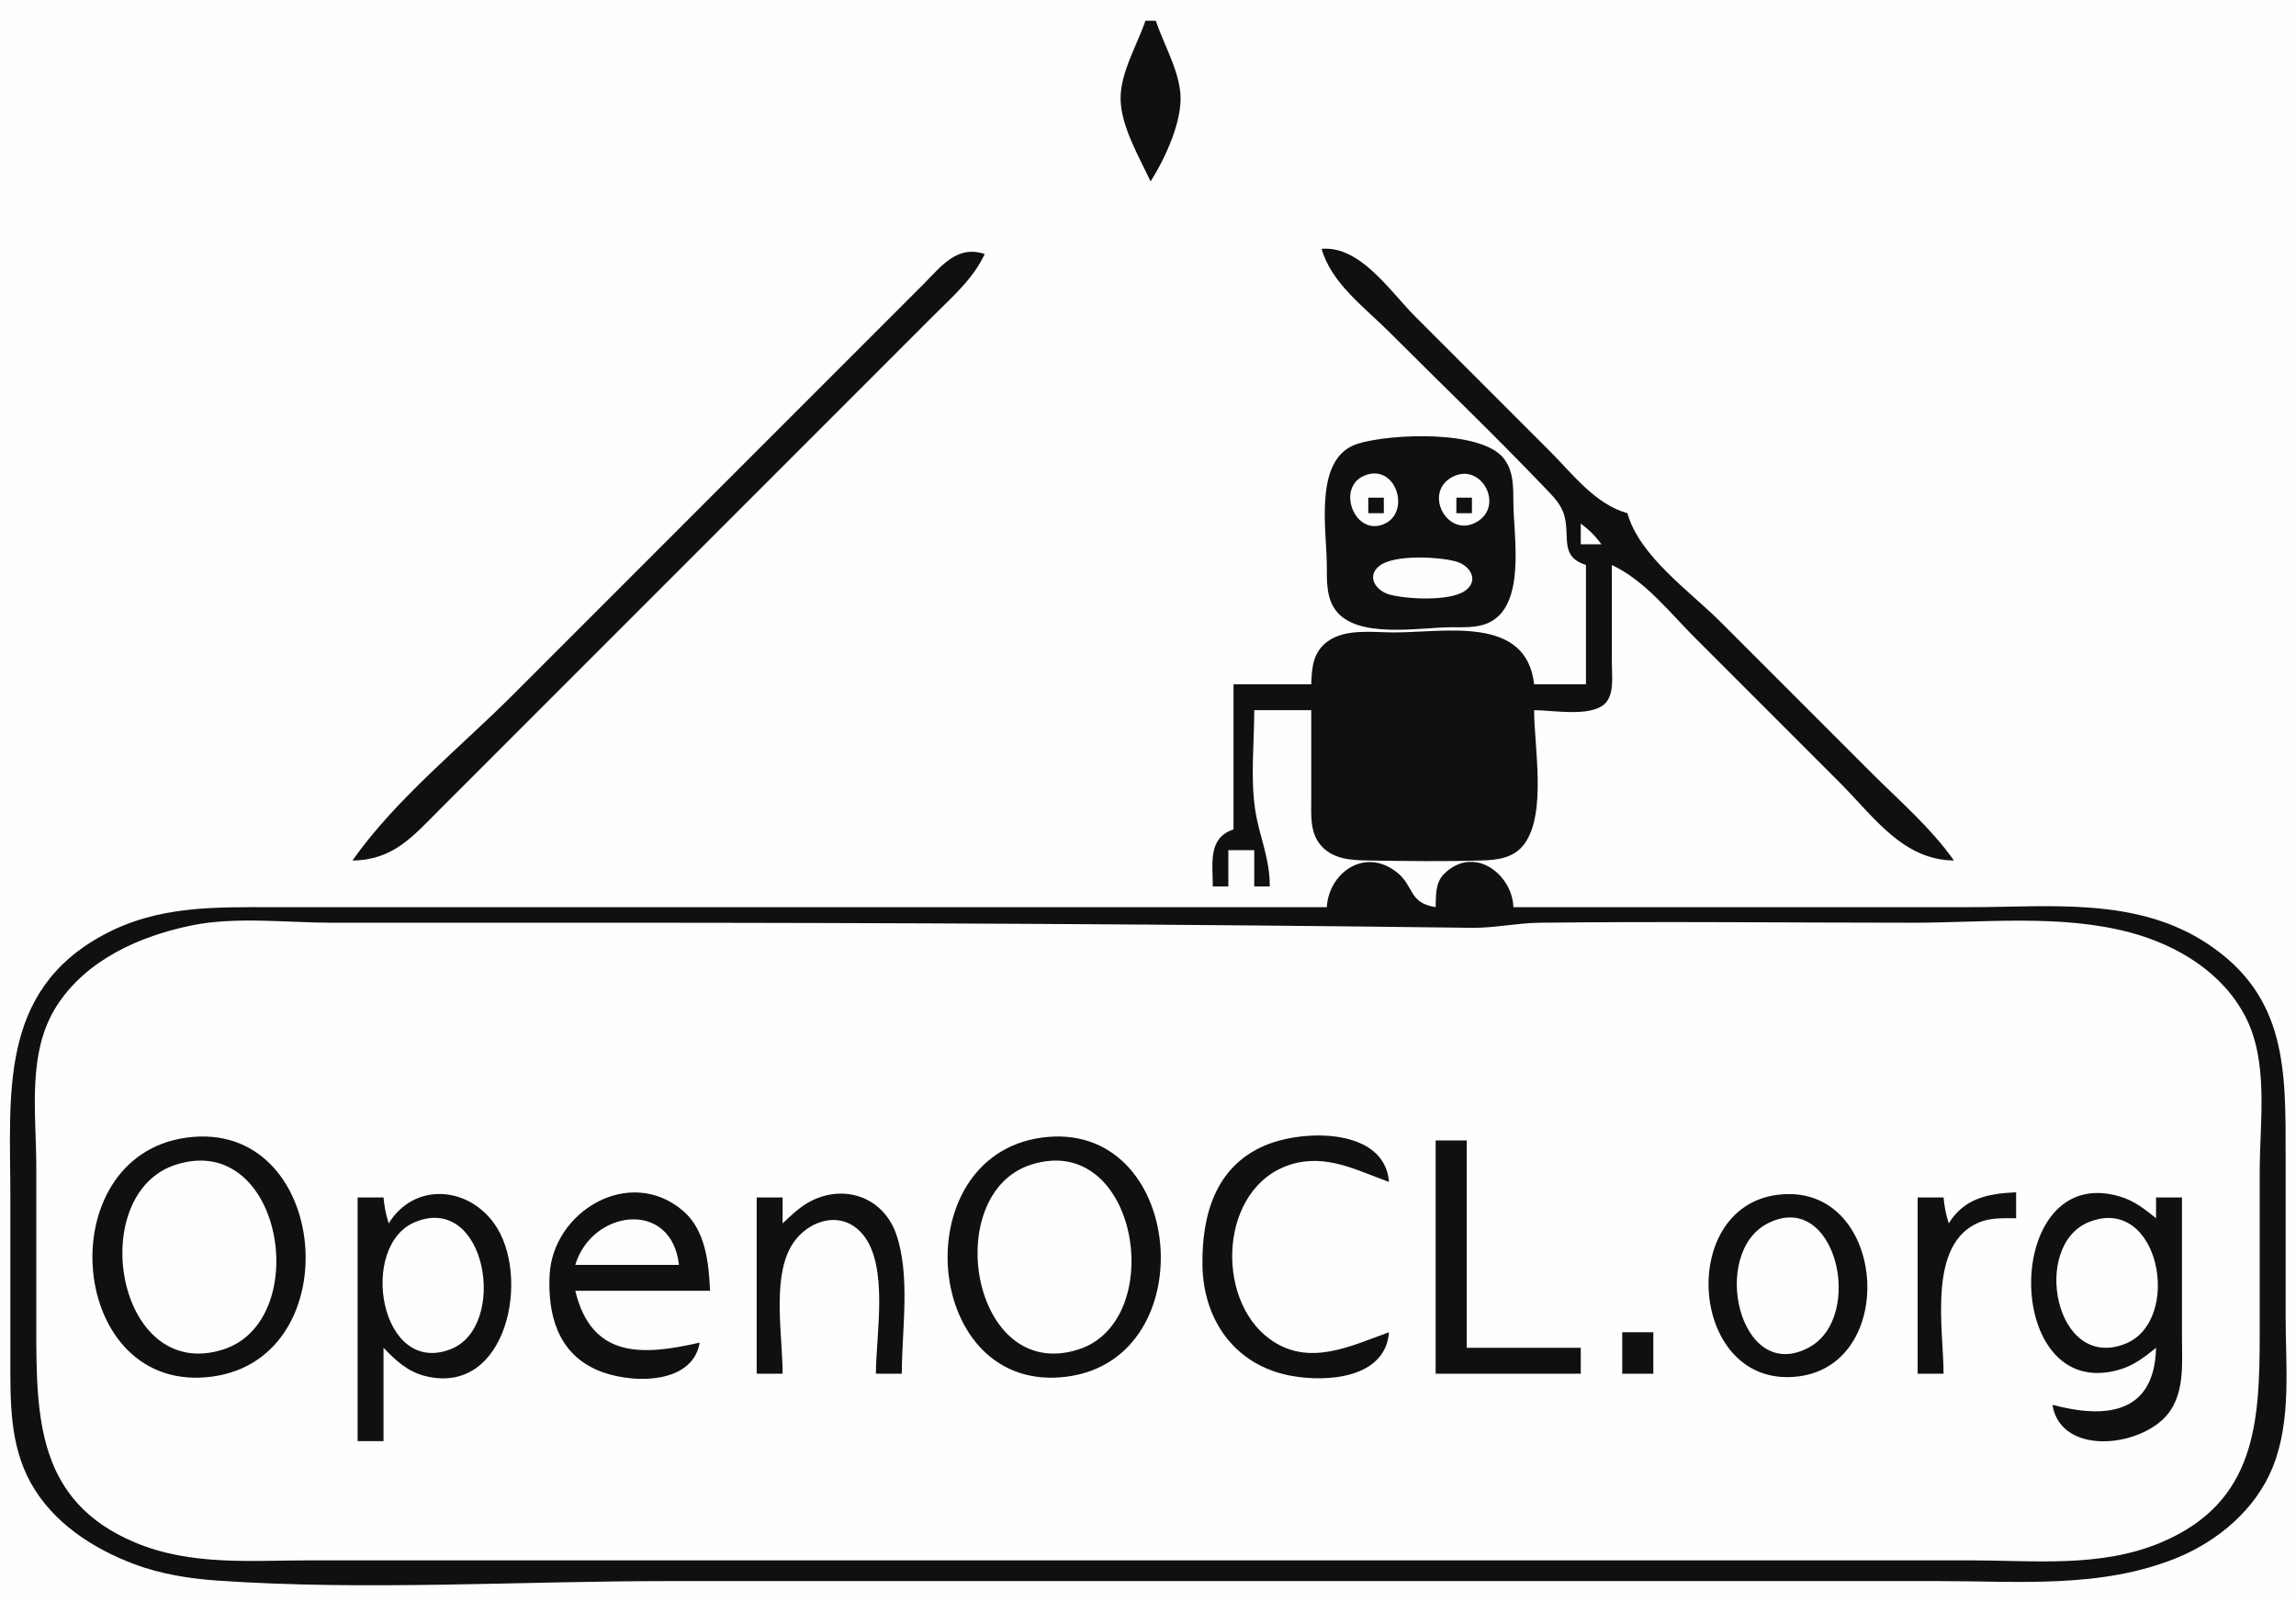 <?xml version="1.0" standalone="yes"?>
<svg xmlns="http://www.w3.org/2000/svg" width="443" height="309">
<path style="fill:#fefefe; stroke:none;" d="M0 0L0 309L443 309L443 0L0 0z"/>
<path style="fill:#101010; stroke:none;" d="M221 4C219.401 8.725 216.193 13.932 216.209 19C216.226 24.273 219.804 30.305 222 35C224.782 30.599 228.215 23.313 227.747 18C227.327 13.231 224.524 8.504 223 4L221 4M68 166C75.921 165.906 79.635 161.365 85 156L101 140L162 79L180 61C183.741 57.258 187.747 53.832 190 49C184.578 47.227 181.679 51.33 178 55L158 75L99 134C88.764 144.236 76.339 154.162 68 166M255 48C256.858 54.618 263.266 59.266 268 64C277.984 73.984 288.211 83.778 297.966 93.985C299.504 95.595 301.215 97.211 301.821 99.424C302.989 103.691 300.857 107.293 306 109L306 132L296 132C294.514 118.67 278.843 122 269 122C264.936 122 259.639 121.19 256.148 123.742C253.317 125.812 253.104 128.79 253 132L238 132L238 160C233.017 161.654 234 166.475 234 171L237 171L237 164L242 164L242 171L245 171C244.999 165.287 242.91 161.317 242.144 155.961C241.269 149.849 242 143.172 242 137L253 137L253 154C253.006 156.938 252.694 160.299 254.603 162.772C256.896 165.741 260.558 165.948 264 165.996C271.311 166.098 278.692 166.214 286 165.985C289.11 165.887 292.175 165.475 294.142 162.772C298.45 156.852 296 144 296 137C299.565 137 306.45 138.306 309.397 135.972C311.565 134.255 310.995 130.42 311 128L311 109C317.358 111.965 322.088 118.088 327 123L355 151C361.546 157.546 367.106 165.883 377 166C372.546 159.678 366.46 154.46 361 149L332 120C326.029 114.029 316.338 107.329 314 99C307.745 97.244 303.477 91.477 299 87L273 61C268.163 56.163 262.454 47.376 255 48M262.043 85.573C253.362 88.215 255.964 102.086 256.001 109C256.016 111.97 255.85 115.268 257.742 117.772C261.918 123.298 273.911 121.031 280 120.999C282.279 120.987 284.792 121.147 286.945 120.258C294.552 117.116 292.042 103.524 291.999 97C291.98 94.025 292.075 90.848 290.106 88.394C285.678 82.874 268.279 83.674 262.043 85.573z"/>
<path style="fill:#fefefe; stroke:none;" d="M263.228 91.762C257.845 94.015 261.249 103.227 266.775 101.199C272.432 99.123 269.411 89.173 263.228 91.762M280.149 92.047C274.576 95.087 279.243 103.761 284.772 100.777C290.454 97.71 285.796 88.966 280.149 92.047z"/>
<path style="fill:#101010; stroke:none;" d="M264 96L264 99L267 99L267 96L264 96M281 96L281 99L284 99L284 96L281 96z"/>
<path style="fill:#fefefe; stroke:none;" d="M305 101L305 105L309 105C307.67 103.247 306.753 102.33 305 101M266.337 109.027C263.501 111.008 265.388 113.944 268.059 114.682C271.414 115.609 279.708 116.036 282.663 113.973C285.499 111.992 283.612 109.056 280.941 108.318C277.586 107.391 269.292 106.964 266.337 109.027z"/>
<path style="fill:#101010; stroke:none;" d="M256 175L93 175L53 175C41.406 175 30.553 174.657 20 180.324C-0.353 191.253 2 211.2 2 231L2 262C2 270.202 1.814 278.582 5.905 286C10.157 293.71 17.913 298.752 26 301.771C31.05 303.656 36.628 304.542 42 304.91C70.714 306.879 100.213 305 129 305L301 305L374 305C389.403 305 405.394 306.489 420 300.525C428.005 297.256 435.258 291.125 438.522 283C442.156 273.95 441 263.532 441 254L441 223C441 206.553 441.305 192.277 426 182.105C412.264 172.976 395.646 175 380 175L292 175C291.793 168.635 284.378 162.884 278.603 168.602C276.911 170.277 277.071 172.822 277 175C271.659 174.148 272.941 170.89 269.401 168.179C263.14 163.383 256.355 168.532 256 175z"/>
<path style="fill:#fefefe; stroke:none;" d="M37 178.515C26.975 180.567 16.7 185.113 10.969 194C5.149 203.025 7 214.768 7 225L7 256C7 273.581 7.212 289.614 26 297.535C36.853 302.111 48.495 301 60 301L116 301L317 301L380 301C392.44 301 405.291 302.486 417 297.535C435.365 289.77 436 274.312 436 257L436 226C436 216.323 437.815 204.845 433.175 196C428.719 187.505 420.023 182.297 411 179.885C397.629 176.31 382.751 178 369 178C345.006 178 320.992 177.718 297 178.004C292.633 178.056 288.368 179.037 284 178.981C228.232 178.279 172.004 178 116 178L64 178C55.309 178 45.536 176.768 37 178.515z"/>
<path style="fill:#101010; stroke:none;" d="M36 219.454C9.2 223.111 13.044 269.362 41 265.546C67.655 261.907 63.556 215.695 36 219.454M201 219.454C174.2 223.111 178.044 269.362 206 265.546C232.655 261.907 228.557 215.695 201 219.454M268 257C260.521 259.676 252.507 263.744 245.04 258.347C234.25 250.548 235.307 228.952 249 224.653C255.856 222.5 261.763 225.769 268 228C267.195 217.574 251.512 217.768 244 220.995C234.417 225.11 231.891 234.549 232.004 244C232.13 254.598 238.254 263.367 249 265.381C256.198 266.73 267.319 265.818 268 257M277 220L277 265L305 265L305 260L283 260L283 220L277 220z"/>
<path style="fill:#fefefe; stroke:none;" d="M34.001 224.653C16.385 230.198 22.365 266.843 42.999 260.347C60.477 254.846 54.609 218.166 34.001 224.653M199.001 224.653C181.385 230.198 187.365 266.843 207.999 260.347C225.477 254.846 219.609 218.166 199.001 224.653z"/>
<path style="fill:#101010; stroke:none;" d="M75 236C74.438 234.199 74.176 232.878 74 231L69 231L69 278L74 278L74 260C76.347 262.432 78.618 264.583 82.004 265.438C97.919 269.459 102.528 246.005 95.348 236.019C90.109 228.731 79.829 228.144 75 236M135 259C124.027 261.508 114.162 262.155 111 249L137 249C136.77 243.663 136.128 237.273 131.786 233.572C121.437 224.75 106.623 233.722 106.04 246C105.684 253.515 107.562 260.827 115.001 264.196C121.219 267.012 133.618 267.354 135 259M151 236L151 231L146 231L146 265L151 265C151 257.938 149.076 247.468 152.318 241.015C155.026 235.625 162.171 232.943 166.486 238.148C171.545 244.25 169 257.55 169 265L174 265C174 256.601 175.715 246.01 172.891 238.004C170.519 231.277 163.539 228.477 157.005 231.429C154.632 232.501 152.88 234.257 151 236M343 230.482C323.26 232.96 326.098 268.141 347 265.518C366.67 263.049 363.829 227.868 343 230.482M376 236C375.438 234.199 375.176 232.878 375 231L370 231L370 265L375 265C375 256.362 371.774 239.8 382.014 235.742C384.21 234.872 386.688 235.021 389 235L389 230C383.576 230.237 378.984 231.158 376 236M416 260C415.689 272.852 406.208 273.701 396 271C397.681 281.301 414.342 279.142 418.91 271.895C421.482 267.816 421 262.601 421 258L421 231L416 231L416 235C413.804 233.229 411.756 231.625 408.998 230.806C386.195 224.037 386.195 270.963 408.998 264.194C411.756 263.375 413.804 261.771 416 260z"/>
<path style="fill:#fefefe; stroke:none;" d="M80.094 235.743C69.066 240.287 73.301 265.617 86.981 260.257C98.109 255.897 93.897 230.056 80.094 235.743M111 244L131 244C129.58 231.283 114.193 233.346 111 244M341.019 236.028C329.861 241.806 335.611 267.049 348.956 259.972C359.977 254.128 354.204 229.199 341.019 236.028M403.043 235.743C391.895 240.201 396.439 264.525 409.985 259.257C421.253 254.874 416.71 230.279 403.043 235.743z"/>
<path style="fill:#101010; stroke:none;" d="M313 257L313 265L319 265L319 257L313 257z"/>
</svg>
